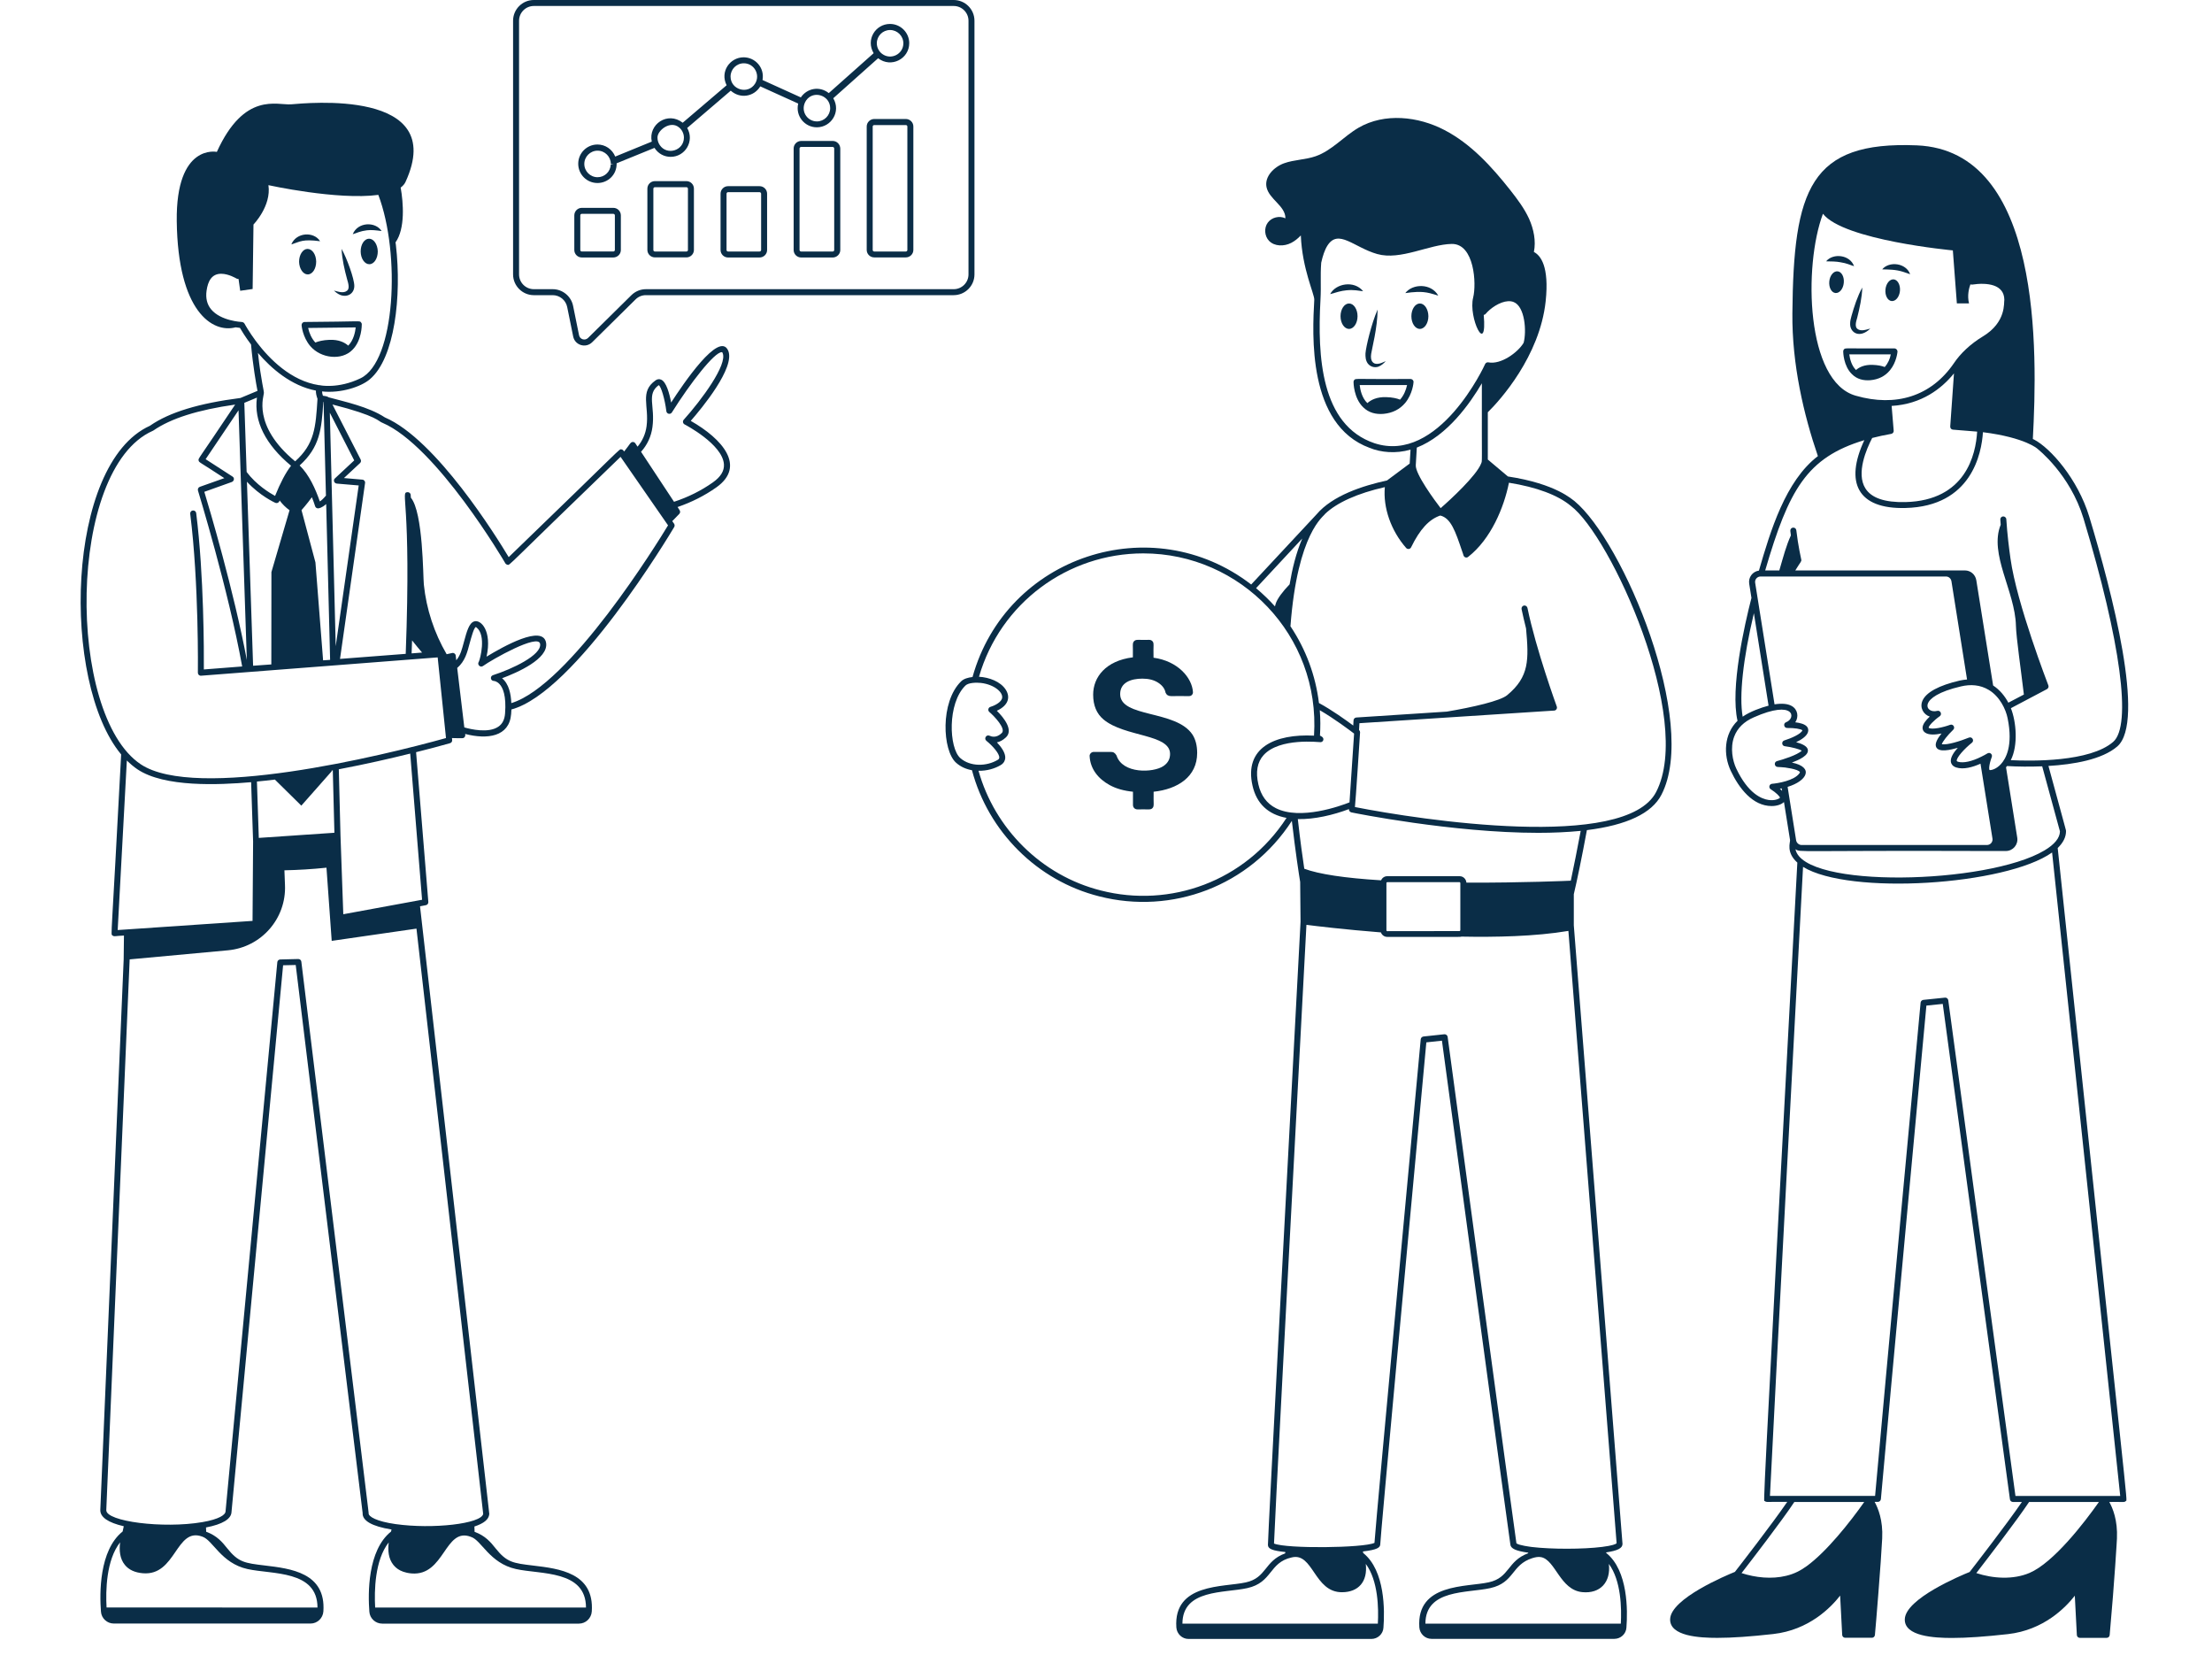 <svg width="592" height="445" viewBox="0 0 592 480" fill="none" xmlns="http://www.w3.org/2000/svg">
<path d="M176.125 121.463C179.174 117.983 189.102 106.034 186.917 101.152C184.327 95.38 173.913 110.862 170.46 116.176C169.974 113.533 169.057 110.188 167.573 109.568C167.034 109.325 166.467 109.406 165.954 109.784C161.287 113.074 164.174 117.147 163.364 123.055C163.068 125.239 162.177 127.235 160.775 128.908C160.262 128.26 160.127 127.586 159.453 127.559C158.724 127.505 158.616 128.18 156.89 130.31C156.782 130.203 156.62 129.744 156.107 129.69C155.352 129.609 157.294 128.261 123.572 160.79C120.172 155.126 102.637 126.804 87.825 120.466C83.158 117.391 76.117 115.907 71.584 114.666C71.26 114.37 70.397 114.262 69.938 114.208C69.776 113.749 69.695 113.345 69.695 112.967C75.172 113.56 80.999 111.591 83.481 109.46C90.685 103.418 92.708 85.4 91.008 70.727C90.981 70.457 90.927 70.187 90.9 69.945C93.733 65.979 93.166 58.508 92.384 54.138C93.031 53.652 93.517 53.113 93.814 52.439C106.143 25.466 64.92 29.782 60.793 30.105C56.665 30.428 47.277 26.355 39.318 43.834C39.318 43.834 27.475 41.326 27.744 63.821C28.068 89.877 38.023 96.243 44.74 94.463C45.253 94.544 45.684 94.597 45.981 94.624C46.44 95.407 47.546 97.241 49.191 99.426C49.704 105.36 50.675 110.89 51.053 112.804L46.143 114.854C34.164 116.392 25.612 118.981 20.055 122.838L20.028 122.865C-4.36 133.816 -5.656 196.909 11.692 217.728C8.832 272.43 8.644 269.436 9.156 269.948C9.642 270.407 10.1 270.083 12.502 270.002L12.421 276.907L5.676 435.781C5.622 437.858 7.915 439.422 12.447 440.474L12.124 441.985C5.298 447.434 5.46 459.949 5.865 465.128C6 467.043 7.618 468.554 9.561 468.554H66.377C68.32 468.554 69.939 467.016 70.074 465.047C70.829 453.88 60.631 452.693 53.185 451.803C47.304 451.102 45.55 450.886 42.286 446.813C40.937 445.114 39.372 443.199 36.243 442.066L36.189 440.825C40.991 439.908 43.5 438.371 43.554 436.321L58.446 278.579L62.088 278.498L81.404 436.64C81.27 438.879 84.075 440.497 89.741 441.414L89.606 442.008C82.78 447.456 82.942 459.972 83.347 465.151C83.482 467.066 85.1 468.577 87.043 468.577H143.859C145.802 468.577 147.421 467.039 147.555 465.07C148.311 453.903 138.113 452.716 130.667 451.826C124.786 451.125 123.032 450.909 119.768 446.836C118.419 445.137 116.854 443.222 113.725 442.089L113.671 440.551C116.396 439.661 117.826 438.501 117.96 436.991C117.987 436.829 118.77 444.031 97.97 261.559L99.669 261.235C100.101 261.154 100.398 260.749 100.371 260.318L96.837 217.08C100.856 216.082 103.311 215.408 106.522 214.517C106.98 214.437 107.304 214.032 107.25 213.573L107.196 213.007C110.352 213.061 110.46 213.142 110.811 212.764C111.162 212.387 111 211.955 111 211.82C117.394 213.465 123.761 212.656 124.273 206.075C124.3 205.616 124.327 205.185 124.354 204.753C142.781 199.817 170.19 154.071 171.351 152.101C171.513 151.805 171.513 151.454 171.324 151.157L170.784 150.402L172.808 148.325C173.104 148.028 173.131 147.597 172.916 147.246L172.322 146.329C176.342 144.953 180.119 143.065 183.545 140.638C192.124 134.542 185.271 126.669 176.125 121.463ZM73.93 139.562L80.27 140.101L73.634 186.496C73.121 166.428 72.447 139.211 71.934 119.117L78.975 132.873L73.391 138.079C72.851 138.564 73.175 139.481 73.93 139.562ZM43.849 137.539L36.08 132.522L45.576 118.415C47.734 182.773 47.977 190.325 47.977 190.491C44.227 170.504 37.105 146.551 35.702 141.939L43.633 139.107C44.335 138.837 44.47 137.917 43.849 137.539ZM49.785 192.132L48.004 139.022C51.7 143.068 56.017 145.037 56.205 145.118C56.637 145.307 57.177 145.118 57.365 144.633C57.392 144.579 57.419 144.498 57.446 144.444C58.256 145.523 59.227 146.494 60.306 147.249L55.072 165.105L55.045 191.755L49.785 192.132ZM70.045 115.989C70.072 115.989 70.099 115.989 70.126 116.016C70.99 150.03 70.774 141.668 70.828 143.017C70.045 143.961 69.452 144.473 69.047 144.716C67.779 141.075 65.972 137.029 63.22 134.331C69.047 129.045 69.56 123.946 70.045 115.989ZM69.991 190.572L67.779 162.304L63.759 147.225C63.759 147.225 65.351 145.445 66.754 143.503C67.078 144.312 67.401 145.149 67.698 146.12C67.806 146.47 68.157 146.713 68.508 146.713C68.777 146.713 69.614 146.605 70.882 145.472L72.015 190.437L69.991 190.572ZM46.52 92.926C46.467 92.926 40.477 92.656 37.672 89.285C36.485 87.855 36.053 86.048 36.35 83.917C36.728 81.193 37.807 79.008 40.559 79.008C42.717 79.008 44.956 80.357 44.983 80.384C45.172 80.492 45.361 80.519 45.577 80.492L46.062 83.917L49.65 83.405L49.893 64.793C49.893 64.793 55.1 59.452 54.21 53.438C54.21 53.438 74.173 57.834 85.936 56.243C92.384 73.209 90.9 104.417 80.757 109.192C74.309 112.293 69.021 111.188 69.156 111.188C69.048 111.161 68.913 111.134 68.805 111.161C60.685 109.92 54.48 103.554 50.837 98.78C50.783 98.645 50.702 98.537 50.594 98.456C48.598 95.759 47.438 93.655 47.276 93.358C47.114 93.115 46.844 92.953 46.52 92.926ZM67.915 112.725C67.888 113.426 68.049 114.208 68.373 115.098C67.861 123.406 67.51 128.126 61.925 133.143C49.327 122.759 52.995 113.993 52.888 113.507C53.023 112.994 52.078 110.027 51.188 101.854C55.019 106.332 60.765 111.349 67.915 112.725ZM60.738 134.411C59.146 136.488 57.69 139.266 56.125 143.123C54.506 142.233 50.729 139.94 47.923 136.218C47.843 134.168 48.166 143.609 47.249 116.258L50.891 114.747C49.974 121.518 53.346 128.287 60.738 134.411ZM13.337 219.482C14.308 220.426 15.306 221.29 16.386 222.018C24.182 227.251 39.83 226.549 49.218 225.74C49.353 229.948 49.11 222.665 49.785 242.815L49.623 265.769L10.693 268.412L13.337 219.482ZM56.071 224.985L63.706 232.51L72.474 222.584L72.447 222.395C72.555 222.368 72.662 222.341 72.797 222.341C72.878 225.983 72.555 213.008 73.256 240.333C54.938 241.573 52.267 241.762 51.485 241.816H51.431L50.891 225.551C52.618 225.389 54.344 225.201 56.071 224.985ZM48.166 452.827C55.316 454.419 68.346 453.097 68.373 463.94L7.483 463.913C7.213 459.139 7.348 450.265 11.395 445.113C11.098 447.406 11.287 449.833 12.771 451.64C13.904 453.043 15.658 453.852 17.978 454.041C27.582 454.85 27.474 440.635 35.109 443.468C38.185 444.466 40.505 451.128 48.166 452.827ZM125.677 452.827C132.827 454.419 145.857 453.097 145.884 463.94H85.021C84.751 459.166 84.886 450.292 88.933 445.14C88.663 447.459 88.825 449.833 90.309 451.667C90.552 451.856 91.712 453.771 95.516 454.095C105.093 454.904 105.093 440.662 112.62 443.522C112.62 443.522 112.647 443.522 112.674 443.549C115.696 444.466 118.016 451.128 125.677 452.827ZM90.902 439.853C85.398 439.071 83.052 437.695 83.132 436.697C83.159 436.535 83.996 443.549 63.708 277.527C63.654 277.095 63.276 276.771 62.845 276.771C62.737 276.771 57.503 276.906 57.611 276.906C57.179 276.906 56.801 277.257 56.775 277.689L41.828 436.21C41.801 437.154 40.021 438.449 35.138 439.285C23.834 441.227 7.296 439.096 7.404 435.832C7.539 432.542 6.487 457.384 14.149 276.876L42.503 274.259C52.161 273.369 59.418 265.089 58.987 255.405L58.825 251.17C62.764 251.089 66.838 250.846 70.965 250.415L72.476 271.535L96.945 268.001L116.208 436.908C115.669 439.767 101.613 441.364 90.902 439.853ZM98.564 259.67L75.821 263.851L75.012 241.112L74.526 222.016C82.323 220.532 89.499 218.887 95.138 217.484L98.564 259.67ZM17.33 220.559C-4.091 206.236 -4.009 135.322 20.811 124.342C20.838 124.342 20.838 124.315 20.864 124.315C20.892 124.288 20.919 124.288 20.973 124.261C26.044 120.755 33.787 118.3 44.606 116.763C33.707 133.109 33.922 132.219 34.057 132.893C34.192 133.54 34.219 133.19 41.476 137.991L34.408 140.499C33.977 140.661 33.734 141.12 33.869 141.578C33.95 141.875 42.609 170.062 46.63 192.342L35.568 193.205C35.595 188.377 35.622 166.124 33.356 148.079C33.302 147.593 32.844 147.27 32.385 147.323C31.899 147.377 31.576 147.809 31.63 148.294C34.166 168.444 33.842 193.88 33.842 194.149C33.842 194.634 34.219 195.039 34.759 195.012C44.121 194.284 88.069 190.885 103.068 189.725C103.095 189.941 105.631 214.541 105.469 213.003C87.016 218.155 33.194 231.186 17.33 220.559ZM95.677 184.819C96.675 186.087 97.647 187.247 98.564 188.326C98.267 188.353 99.67 188.245 95.542 188.568C95.596 187.408 95.65 186.168 95.677 184.819ZM122.521 205.912C122.386 207.692 121.738 208.96 120.551 209.742C117.718 211.658 112.62 210.471 110.758 209.931L108.707 192.776C111 190.78 111.594 188.326 112.322 185.574C112.781 183.929 113.51 181.177 114.076 180.962C114.076 180.962 114.13 180.962 114.292 181.096C117.125 183.335 115.371 190.133 114.939 190.996C114.373 191.778 115.371 192.776 116.153 192.209C118.77 190.321 132.151 182.769 132.637 185.817C133.15 189.054 124.57 193.073 119.04 194.853C118.095 195.15 118.311 196.525 119.309 196.525C119.309 196.525 120.119 196.552 120.928 197.442C121.872 198.44 122.925 200.76 122.521 205.912ZM124.328 202.918C124.22 200.329 123.654 197.389 121.657 195.743C126.001 194.125 135.119 190.16 134.364 185.52C133.473 180.098 121.873 186.653 117.178 189.512C118.824 182.014 115.506 178.696 113.59 179.343C112.133 179.828 111.486 182.175 110.677 185.142C110.029 187.489 109.705 188.999 108.437 190.564L108.275 189.188C108.222 188.676 107.709 188.325 107.223 188.46L105.659 188.81C102.071 182.661 99.804 175.782 99.076 168.715C98.833 166.449 98.887 147.865 95.326 143.63C95.299 143.36 95.299 143.091 95.272 142.821C95.245 142.335 94.813 142.012 94.355 142.039C92.197 142.2 95.515 144.062 93.842 188.702L74.876 190.159L82.107 139.395C82.188 138.909 81.81 138.451 81.324 138.424L76.01 137.965L80.65 133.65C80.947 133.38 81.001 132.975 80.839 132.625L72.691 116.737C85.884 120.082 85.938 121.646 87.124 122.024C102.745 128.686 122.412 162.214 122.601 162.565C122.736 162.808 122.978 162.942 123.221 162.996C124.004 163.104 122.061 164.426 155.865 131.842L169.57 151.614C166.576 156.577 141.109 197.82 124.328 202.918ZM171.298 144.818L161.774 130.387C163.582 128.391 164.715 125.937 165.066 123.267C165.902 117.144 163.285 113.799 166.873 111.156C167.548 111.479 168.627 115.067 169.085 118.681C169.193 119.49 170.245 119.706 170.677 119.032C175.992 110.562 183.006 101.526 185.11 101.634C185.164 101.634 185.245 101.634 185.326 101.877C186.81 105.195 179.229 115.444 174.103 121.136C173.725 121.541 173.833 122.215 174.346 122.485C174.454 122.539 185.299 128.176 185.703 133.975C185.838 135.891 184.786 137.617 182.493 139.235C179.094 141.636 175.317 143.496 171.298 144.818Z" fill="#0A2D47"/>
<path d="M65.567 79.196C66.942 79.196 67.995 77.524 67.995 75.501C67.968 73.451 66.862 71.833 65.486 71.833C64.137 71.86 63.058 73.505 63.058 75.555C63.112 77.578 64.245 79.223 65.567 79.196Z" fill="#0A2D47"/>
<path d="M83.24 68.887C81.891 68.914 80.812 70.559 80.839 72.609C80.866 74.632 81.999 76.278 83.348 76.251C84.724 76.251 85.776 74.578 85.776 72.555C85.722 70.532 84.616 68.887 83.24 68.887Z" fill="#0A2D47"/>
<path d="M69.13 69.619C67.35 66.76 62.251 67.003 60.821 70.536C63.411 69.727 64.032 68.945 69.13 69.619Z" fill="#0A2D47"/>
<path d="M82.646 66.463C83.941 66.302 85.263 66.463 86.882 66.679C85.128 63.901 80.002 64.009 78.546 67.596C79.868 67.192 80.677 66.706 82.646 66.463Z" fill="#0A2D47"/>
<path d="M79 82.511C79 80.407 76.814 74.446 75.331 71.829C75.439 74.688 76.194 77.925 76.922 80.595C77.354 81.998 77.651 83.293 76.922 83.886C75.897 84.749 74.332 84.156 73.118 83.859C73.658 84.372 74.278 84.857 75.034 85.154C77.084 85.882 79 84.696 79 82.511Z" fill="#0A2D47"/>
<path d="M64.648 92.924C64.135 92.924 63.758 93.356 63.785 93.868C63.785 94.003 64.082 97.267 66.267 99.856C69.342 103.471 75.359 104.118 78.434 100.989C81.186 98.292 81.159 93.814 81.159 93.598C81.159 93.356 81.051 93.14 80.889 92.978C80.43 92.519 81.078 92.816 64.648 92.924ZM77.247 99.748C76.222 98.831 74.522 97.968 71.797 98.076C69.963 98.157 68.668 98.48 67.751 98.858C66.671 97.671 65.997 96.161 65.673 94.65L79.405 94.488C79.27 95.756 78.812 98.184 77.247 99.748Z" fill="#0A2D47"/>
<path d="M579.856 149.139C576.538 138.188 568.579 129.259 563.912 126.859C563.804 126.805 563.669 126.751 563.561 126.697C564.91 101.531 566.286 43.428 530.054 41.95C499.163 40.682 494.469 54.709 494.146 90.447C494.011 105.229 497.437 119.74 501.511 131.635C492.122 138.81 487.832 153.187 484.488 164.678C482.599 164.948 481.385 166.674 481.682 168.481L482.329 172.554C480.333 180.322 476.151 198.664 478.31 208.024C474.371 211.854 474.182 217.842 476.367 222.482C478.714 227.445 482.653 232.624 488.156 232.624C489.829 232.624 491.097 232.084 491.717 231.464L493.471 242.442C493.552 243.116 492.257 245.975 495.575 248.942C485.027 446.119 485.836 432.82 486.16 433.172C486.619 433.657 486.78 433.361 492.662 433.442C488.291 439.834 478.525 452.404 477.554 453.645C474.883 454.724 459.1 461.359 458.858 467.24C458.642 472.257 467.464 472.688 472.482 472.688C476.772 472.688 482.113 472.311 488.615 471.582C498.948 470.422 505.261 463.922 507.932 460.496L508.525 471.851C508.552 472.31 508.93 472.661 509.389 472.661H517.105C517.563 472.661 517.914 472.31 517.968 471.878C518.238 469.154 519.748 450.705 520.072 443.988C520.342 438.728 518.858 435.195 517.887 433.442H518.831C519.29 433.442 519.641 433.091 519.694 432.659C522.257 403.771 531.942 299.818 532.833 290.213L537.554 289.728C538.957 300.112 552.986 403.849 556.951 432.713C557.005 433.144 557.383 433.468 557.815 433.468H560.405C556.169 439.672 546.78 451.782 545.324 453.671C542.707 454.723 526.843 461.358 526.601 467.266C526.385 472.283 535.207 472.714 540.225 472.714C544.515 472.714 549.856 472.337 556.358 471.608C566.691 470.449 573.004 463.948 575.675 460.522L576.268 471.878C576.295 472.336 576.673 472.687 577.132 472.687H584.874C585.333 472.687 585.684 472.336 585.738 471.905C587.195 455.694 587.842 444.149 587.842 444.014C588.085 438.727 586.601 435.194 585.63 433.468C589.542 433.387 589.973 433.684 590.432 433.171C590.918 432.632 591.43 440.966 570.737 244.737C572.329 243.199 573.166 241.554 573.139 239.8C573.139 239.585 573.408 240.691 568.067 221.054C575.243 220.623 583.525 219.247 587.95 215.417C596.151 208.269 586.412 170.826 579.856 149.139ZM512.464 114.208C498.031 110.189 497.302 76.796 502.968 61.691C508.93 69.352 540.468 72.264 540.468 72.264L541.628 87.558H545.135C544.568 85.265 545.135 83.161 545.54 82.055C545.701 82.136 545.863 82.163 546.025 82.136C550.315 81.489 555.278 82.028 555.333 86.506C555.144 87.288 555.98 92.953 549.155 97.079C545.486 99.291 542.599 102.096 540.792 104.793C534.209 114.45 523.93 117.499 512.464 114.208ZM517.185 126.4C518.912 125.942 520.746 125.564 522.689 125.213C523.121 125.132 523.444 124.728 523.39 124.296L522.797 117.148C531.484 116.635 537.23 112.158 540.792 107.761L539.712 123.082C539.685 123.568 540.036 123.972 540.495 123.999L547.482 124.566C547.104 131.147 544.191 144.472 526.763 144.903C520.8 145.038 516.942 143.717 515.216 140.938C512.491 136.596 515.54 129.556 517.185 126.4ZM484.973 166.375H538.471C539.253 166.375 539.928 166.941 540.063 167.75L544.568 196.099C543.867 196.153 543.138 196.261 542.41 196.423C536.475 197.799 532.752 199.795 531.699 202.222C530.836 204.218 531.969 206.214 533.804 206.808C532.751 207.779 531.726 208.993 531.726 210.045C531.726 210.611 531.969 211.096 532.455 211.42C533.561 212.202 535.503 212.041 537.203 211.69C536.124 213.012 535.287 214.441 535.584 215.412C536.151 217.354 539.928 216.383 541.897 215.817C540.683 217.165 539.685 218.703 539.901 219.917C539.982 220.348 540.278 221.104 541.411 221.481C543.57 222.182 546.268 221.373 548.453 220.402L551.906 242.008C552.068 243.006 551.285 243.869 550.314 243.869H496.816C496.034 243.869 495.359 243.275 495.224 242.52L492.769 227.091C498.381 225.392 500.512 221.427 494.01 220.079C495.872 219.377 499.217 217.975 498.543 216.14C498.192 215.223 496.762 214.603 495.224 214.198C496.708 213.497 498.273 212.499 498.65 211.285C498.812 210.746 498.731 210.206 498.408 209.775C497.787 208.965 496.33 208.615 494.981 208.453C496.007 206.943 495.764 204.758 493.929 203.733C492.769 203.085 491.097 202.95 488.992 203.274L483.408 168.236C483.219 167.265 483.975 166.375 484.973 166.375ZM556.275 207.266C557.921 215.278 555.736 219.026 554.306 220.564C552.903 222.075 551.419 222.317 551.068 222.237C550.906 222.048 550.825 220.861 551.716 218.433C551.905 217.867 551.473 217.3 550.906 217.3C550.475 217.3 550.367 217.57 548.748 218.352C545.942 219.782 543.46 220.294 541.95 219.836C541.788 219.782 541.626 219.701 541.599 219.593C541.437 218.703 543.784 216.087 545.996 214.333C546.725 213.74 546.05 212.499 545.106 212.877C542.489 213.929 538.928 215.035 537.282 214.792C537.471 214.064 538.928 212.175 540.574 210.611C541.248 209.964 540.547 208.858 539.683 209.181C537.714 209.91 534.396 210.665 533.478 210.045C533.424 209.532 534.989 207.887 536.689 206.7C537.471 206.133 536.851 204.893 535.933 205.162C532.588 206.053 529.809 201.116 542.813 198.096C545.565 197.448 548.37 197.61 550.853 199.121C554.009 201.009 555.763 204.704 556.275 207.266ZM483.032 176.975L487.268 203.652C485.163 204.192 481.872 205.378 479.795 206.835C478.743 200.82 479.903 190.192 483.032 176.975ZM487.268 230.868C485.244 230.571 481.359 229.034 477.933 221.778C476.908 219.593 476.125 215.871 477.339 212.607C478.257 210.153 480.145 208.265 483.005 207.024C494.876 201.764 495.253 207.348 492.34 208.427C491.422 208.75 491.692 210.126 492.663 210.099C494.633 210.045 496.764 210.396 497.034 210.773C496.71 211.798 493.743 213.093 491.827 213.686C490.937 213.956 491.045 215.251 491.962 215.359C494.066 215.628 496.251 216.222 496.845 216.653C495.55 217.921 491.287 219.243 489.723 219.647C488.752 219.89 488.914 221.32 489.912 221.347C490.775 221.374 490.775 221.401 490.883 221.401C491.8 221.401 495.874 221.967 496.306 222.83C496.36 222.911 496.225 223.127 496.171 223.181C494.687 225.285 489.966 226.067 488.293 226.202C487.457 226.256 487.187 227.362 487.916 227.793C489.399 228.71 490.587 229.897 490.56 230.248C490.29 230.518 489.102 231.138 487.268 230.868ZM490.532 227.631C490.694 227.604 490.883 227.55 491.072 227.523L491.18 228.279C490.991 228.036 490.775 227.82 490.532 227.631ZM514.893 433.467C510.766 439.32 504.102 447.736 498.302 451.971C496.467 453.292 494.714 454.209 492.367 454.776C488.185 455.801 483.49 455.315 479.471 453.994C482.088 450.622 491.126 438.889 494.713 433.467L514.893 433.467ZM582.636 433.467C578.346 439.563 569.525 450.973 562.618 453.939C557.87 455.962 552.07 455.585 547.24 453.993C549.965 450.46 558.922 438.834 562.483 433.466L582.636 433.467ZM588.787 431.741H558.544C554.255 400.452 539.282 289.805 539.147 288.673C539.093 288.214 538.661 287.864 538.203 287.918L531.944 288.565C531.539 288.619 531.215 288.942 531.161 289.347C531.053 290.453 520.802 400.479 518.023 431.711H487.673C489.318 398.399 495.766 277.18 497.223 250.181C510.55 258.408 555.739 255.522 569.119 246.027L588.787 431.741ZM571.386 239.936C571.359 241.824 569.848 243.686 566.908 245.439C550.343 255.284 497.305 256.525 495.039 245.088C496.577 246.059 494.311 245.412 550.291 245.601H555.767C557.818 245.601 559.383 243.767 559.059 241.744L555.821 221.433C555.929 221.325 556.01 221.19 556.118 221.082C559.248 221.271 562.755 221.298 566.262 221.163L571.386 239.936ZM557.196 219.382C559.381 215.067 558.76 208.242 557.223 204.385L567.636 198.883C568.014 198.667 568.203 198.208 568.041 197.804C567.96 197.561 558.922 174.256 557.115 161.255C556.71 158.422 556.17 154.161 555.901 149.845C555.874 149.36 555.415 149.009 554.983 149.036C554.498 149.063 554.147 149.468 554.174 149.953C554.201 150.439 554.228 150.951 554.282 151.437C550.856 159.907 558.437 170.614 558.679 180.568C558.76 183.94 560.163 193.569 560.973 200.447L556.494 202.794C555.496 200.933 554.066 199.126 552.097 197.831L547.241 167.459C546.971 165.814 545.595 164.627 543.949 164.627H494.984C496.576 162.038 496.818 162.065 496.71 161.498C496.71 161.471 495.793 157.506 495.281 153.028C495.227 152.543 494.795 152.219 494.309 152.273C493.824 152.327 493.5 152.759 493.554 153.244C493.608 153.676 493.662 154.107 493.716 154.512C492.313 157.587 491.612 160.419 490.371 164.627H486.297C493.122 141.322 498.275 132.043 514.921 127.026C509.228 139.191 512.897 146.959 526.764 146.608C545.891 146.15 548.778 130.802 549.156 124.733C561.512 126.297 565.019 129.588 564.911 129.534C564.992 129.615 574.3 136.844 578.185 149.629C588.949 185.315 592.159 209.402 586.764 214.095C580.046 219.948 563.076 219.679 557.196 219.382Z" fill="#0A2D47"/>
<path d="M523.416 80.626C522.256 80.518 521.177 81.813 521.015 83.539C520.853 85.265 521.636 86.776 522.796 86.884C523.956 86.992 525.035 85.697 525.197 83.971C525.359 82.244 524.549 80.761 523.416 80.626Z" fill="#0A2D47"/>
<path d="M520.073 77.739C522.07 77.793 523.931 77.766 526.09 78.441C526.737 78.629 527.358 78.899 528.14 79.142C526.98 75.878 522.097 75.285 520.073 77.739Z" fill="#0A2D47"/>
<path d="M507.2 78.306C506.04 78.198 504.961 79.493 504.799 81.219C504.637 82.945 505.419 84.456 506.579 84.564C507.739 84.671 508.818 83.377 508.98 81.65C509.169 79.924 508.36 78.414 507.2 78.306Z" fill="#0A2D47"/>
<path d="M511.952 76.821C510.765 73.476 505.855 72.991 503.885 75.418C505.477 75.445 506.772 75.445 508.013 75.688C509.847 75.958 510.846 76.498 511.952 76.821Z" fill="#0A2D47"/>
<path d="M510.819 93.573C510.846 96.055 513.598 97.781 516.646 94.814C515.459 95.138 513.921 95.731 512.896 94.895C512.168 94.301 512.438 93.034 512.869 91.658C513.544 88.988 514.245 85.805 514.326 82.973C512.95 85.454 511.952 88.556 511.197 91.226C511.008 91.901 510.792 92.683 510.819 93.573Z" fill="#0A2D47"/>
<path d="M523.603 100.554C509.061 100.635 509.547 100.338 509.061 100.797C508.899 100.959 508.818 101.175 508.818 101.417C508.818 101.579 508.872 105.625 511.354 107.999C512.784 109.428 514.646 109.887 516.669 109.725C519.016 109.509 520.905 108.565 522.308 106.866C524.25 104.519 524.466 101.606 524.493 101.471C524.493 100.986 524.088 100.554 523.603 100.554ZM520.797 105.922C519.988 105.598 518.855 105.355 517.29 105.301C514.916 105.221 513.432 105.976 512.515 106.785C511.166 105.49 510.734 103.44 510.572 102.28H522.551C522.308 103.575 521.768 104.843 520.797 105.922Z" fill="#0A2D47"/>
<path d="M434.82 239.575C446.34 238.146 453.597 234.72 456.349 229.352C467.194 208.394 445.288 156.199 431.259 144.626L431.232 144.599C430.612 144.249 426.079 139.636 412.024 137.506L406.224 132.623V118.975C409.677 115.603 421.224 102.845 422.924 86.931C424.003 76.788 421.413 73.687 419.524 72.716C420.172 69.533 419.47 66.161 418.148 63.167C416.772 60.146 414.749 57.476 412.699 54.86C407.33 48.089 401.395 41.535 393.733 37.543C386.098 33.551 376.413 32.526 368.94 36.842C364.624 39.35 361.224 43.45 356.503 45.095C353.562 46.12 350.352 46.066 347.411 47.118C344.498 48.17 341.719 50.949 342.339 53.996C343.068 57.53 347.843 59.418 347.789 63.006C346.062 62.17 343.796 62.736 342.69 64.273C341.584 65.784 341.746 68.131 343.068 69.506C344.659 71.152 347.411 71.152 349.462 70.1C350.514 69.56 351.431 68.805 352.24 67.942C352.645 77.679 356.206 84.908 356.125 86.499C355.586 96.372 354.102 122.644 372.096 129.252C375.334 130.574 379.623 131.005 383.913 129.764C383.697 133.46 383.724 133.001 383.67 133.783L377.114 138.666C370.127 140.176 361.386 143.008 356.773 148.457L337.914 168.687C309.237 146.596 267.206 160.487 257.468 195.391C256.173 195.526 254.905 195.903 254.15 196.658C248.107 202.592 248.754 216.591 252.72 220.125C254.042 221.312 255.634 221.986 257.306 222.283C262 239.977 276.11 254.192 294.077 258.696C315.012 264.037 337.431 255.783 349.653 236.902C350.705 245.992 351.73 252.6 352.054 254.543L352.162 266.007C349.302 319.468 342.693 443.973 342.747 445.865C342.747 446.998 344.041 447.538 347.764 447.915L347.737 448.293C341.64 450.532 342.423 455.36 336.353 456.681C329.959 458.111 315.445 456.87 316.308 469.682C316.443 471.543 317.981 473 319.815 473H372.612C374.446 473 375.984 471.57 376.092 469.763C376.47 464.935 376.605 453.283 370.265 448.212L370.157 447.753C374.338 447.267 375.175 446.62 375.175 445.649C375.202 443.599 383.835 350.462 388.475 300.827L392.981 300.342C394.707 313.127 412.081 441.683 412.729 445.73C412.81 446.917 414.348 447.618 417.882 448.103V448.265C411.785 450.504 412.567 455.332 406.497 456.654C400.103 458.083 385.589 456.842 386.453 469.655C386.587 471.516 388.125 472.972 389.96 472.972H442.756C444.591 472.972 446.128 471.543 446.236 469.736C446.614 464.907 446.749 453.255 440.409 448.184L440.382 448.022C443.754 447.51 445.103 446.808 445.103 445.567L431.047 267.056V258.073C431.938 254.324 433.448 247.068 434.824 239.57L434.82 239.575ZM376.952 254.869C376.952 254.707 377.06 254.599 377.168 254.599H398.075C398.21 254.599 398.291 254.734 398.291 254.869V268.436C398.291 268.571 398.237 268.652 398.075 268.706L377.168 268.733C377.06 268.733 376.952 268.625 376.952 268.463V254.869ZM430.18 254.168C429.829 254.195 416.016 254.788 400.045 254.734C399.964 253.682 399.128 252.873 398.102 252.873H377.168C376.385 252.873 375.711 253.358 375.414 254.06C364.893 253.412 357.419 252.28 353.238 250.715C352.752 247.478 352.051 242.488 351.376 236.392C356.179 236.5 361.628 235.206 366.133 233.506V233.56C366.107 233.965 366.403 234.342 366.808 234.45L367.078 234.504C367.401 234.585 395.998 240.358 420.791 240.358C425.054 240.358 429.154 240.169 433.039 239.791C432.014 245.213 431.124 249.717 430.18 254.168ZM357.987 214.193C358.769 214.112 359.039 213.168 358.418 212.683C358.391 212.656 358.364 212.629 358.31 212.602C357.96 212.413 357.933 212.386 357.771 212.278C357.906 209.877 357.933 207.693 357.717 204.968C361.952 207.423 366.377 210.767 367.618 211.712L366.296 231.564C363.787 232.562 352.078 236.824 345.037 233.236C342.42 231.914 340.721 229.595 339.992 226.385C339.156 222.798 339.668 219.938 341.503 217.915C346.143 212.817 357.555 214.22 357.987 214.193ZM454.815 228.57C445.993 245.671 386.587 236.608 367.863 232.912L367.89 232.535C367.998 232.292 369.347 211.468 369.347 211.334C369.347 211.118 369.266 210.902 369.104 210.74C369.077 210.713 369.077 210.686 369.05 210.66L369.158 208.717C456.11 203.08 412.836 205.885 425.38 205.076C425.947 205.049 426.325 204.456 426.136 203.916C426.082 203.754 420.147 187.49 417.664 175.432C417.557 174.974 417.098 174.677 416.639 174.758C416.181 174.866 415.884 175.325 415.965 175.783C416.342 177.563 416.774 179.452 417.26 181.367C418.069 190.376 418.231 195.312 411.81 200.626C409.787 202.298 401.99 204.078 394.382 205.373C389.904 205.67 370.965 206.911 368.268 207.072C367.836 207.099 367.485 207.45 367.458 207.882L367.377 209.392C365.192 207.774 361.226 204.914 357.476 202.891C356.505 194.988 353.726 187.436 349.248 180.747C351.298 153.504 358.96 148.999 359.23 148.325C362.656 145.034 368.645 142.364 376.496 140.584C375.956 146.491 378.25 153.126 382.647 158.143C383.052 158.602 383.807 158.521 384.077 157.954C386.613 152.749 389.284 149.862 392.494 148.784C395.57 149.512 396.865 153.342 398.807 159.088C399.185 159.951 399.104 160.652 399.779 160.868C400.048 160.949 400.345 160.895 400.561 160.706C407.144 155.554 410.894 146.437 412.323 139.316C420.282 140.584 426.433 142.876 430.156 145.978C441.703 154.61 465.741 207.476 454.815 228.57ZM373.478 127.906C358.019 122.674 357.021 102.848 357.911 86.61C358.154 82.159 357.83 79.84 358.127 75.821C358.559 73.879 359.125 72.125 359.935 70.858C363.091 65.949 367.57 71.397 374.287 73.312C381.032 75.227 389.287 70.507 395.816 70.399C402.345 70.318 402.992 81.917 401.994 85.855C400.51 91.681 406.121 103.091 405.042 90.872C405.663 90.818 405.609 90.359 406.796 89.388C408.792 87.689 411.679 86.341 413.702 87.177C416.94 88.471 417.452 95.593 416.562 98.937C414.889 101.742 409.979 105.303 406.364 104.574C405.986 104.52 405.609 104.709 405.447 105.06C405.366 105.329 392.12 134.029 373.478 127.906ZM404.503 110.617C404.449 135 404.665 132.788 404.287 133.787C402.911 137.293 395.492 144.144 392.605 146.653C391.041 144.63 385.24 136.808 385.429 134.245C385.456 133.922 385.726 129.309 385.726 129.174C394.547 125.722 401.104 116.415 404.503 110.617ZM352.651 155.419C350.87 159.6 349.764 164.158 349.009 168.636C347.066 170.632 345.393 172.844 344.989 174.247C344.908 174.49 344.854 174.732 344.773 175.002C343.073 173.114 341.239 171.361 339.323 169.742L352.651 155.419ZM255.422 197.848C256.312 196.985 258.578 196.958 259.873 197.093C263.893 197.551 266.591 200.006 265.943 201.705C265.458 202.946 263.407 203.782 262.652 203.998C261.977 204.187 261.815 205.05 262.328 205.481C263.704 206.641 267.211 210.31 265.916 211.55C264.378 213.061 262.949 212.602 262.382 212.333C261.465 211.901 260.682 213.142 261.465 213.789C263.38 215.354 265.269 217.538 265.188 218.671C265.161 218.86 265.107 219.103 264.702 219.319C261.519 221.207 256.798 221.315 253.938 218.779C250.646 215.866 250.161 202.999 255.422 197.848ZM294.54 257C277.247 252.657 263.866 239.063 259.199 222.448C261.6 222.501 263.866 221.827 265.566 220.829C266.591 220.236 266.861 219.4 266.915 218.806C267.022 217.296 265.754 215.569 264.513 214.248C265.323 214.086 266.213 213.654 267.13 212.791C269.289 210.714 266.645 207.262 264.486 205.13C267.913 203.539 268.398 201.165 267.076 199.061C265.539 196.661 262.22 195.474 259.334 195.312C265.512 174.004 284.963 159.708 306.762 159.708C334.873 159.708 357.912 183.39 356.051 212.306C344.801 211.739 335.79 215.758 338.299 226.764C339.459 231.889 342.778 235.071 348.12 236.043C336.195 254.412 314.477 262.098 294.54 257ZM374.476 468.581H318.064C318.091 458.601 330.123 459.815 336.787 458.331C344.098 456.712 342.992 450.967 349.575 449.484C355.833 447.893 356.049 459.599 364.17 459.518C368.837 459.491 371.589 456.497 370.995 451.345C374.584 456.146 374.718 464.211 374.476 468.581ZM444.618 468.581H388.206C388.233 458.601 400.265 459.815 406.928 458.331C413.97 456.766 412.972 451.588 419.096 449.673C419.905 449.43 420.741 449.214 421.658 449.403C425.786 450.293 427.081 458.844 433.475 459.491C438.682 460.003 441.784 456.604 441.164 451.345C444.725 456.146 444.861 464.211 444.618 468.581ZM439.249 446.436C433.718 447.137 424.6 447.137 418.934 446.463C418.422 446.382 415.346 446.031 414.483 445.411C413.916 441.986 394.815 300.672 394.627 299.243C394.573 298.784 394.141 298.461 393.683 298.488L387.639 299.135C387.235 299.189 386.911 299.513 386.857 299.917C386.318 305.662 374.015 437.723 373.503 445.277C370.319 446.761 348.089 447.004 344.501 445.466C344.663 440.476 348.116 374.309 353.863 266.906C356.534 267.257 364.843 268.255 375.365 269.091C375.635 269.846 376.336 270.386 377.172 270.386C399.267 270.359 398.08 270.467 398.593 270.305C408.251 270.494 419.906 270.278 429.484 268.659L443.405 445.39C443.162 445.633 442.244 446.058 439.249 446.436Z" fill="#0A2D47"/>
<path d="M386.613 87.586C385.264 87.586 384.158 89.232 384.158 91.255C384.158 93.278 385.237 94.923 386.613 94.923C387.962 94.923 389.068 93.278 389.068 91.255C389.041 89.232 387.962 87.586 386.613 87.586Z" fill="#0A2D47"/>
<path d="M368.615 91.253C368.615 89.23 367.509 87.585 366.16 87.585C364.811 87.585 363.705 89.23 363.705 91.253C363.705 93.276 364.784 94.921 366.16 94.921C367.509 94.921 368.615 93.276 368.615 91.253Z" fill="#0A2D47"/>
<path d="M382.4 84.589C384.774 84.266 386.96 83.996 389.495 84.616C390.278 84.778 391.033 85.075 391.923 85.318C389.873 81.676 384.478 81.838 382.4 84.589Z" fill="#0A2D47"/>
<path d="M370.231 84.051C367.668 80.841 362.327 81.785 360.708 84.887C362.434 84.374 363.918 83.916 365.429 83.781C367.56 83.565 368.963 83.916 370.231 84.051Z" fill="#0A2D47"/>
<path d="M374.575 105.843C375.519 105.493 376.167 104.872 376.76 104.225C375.951 104.576 375.142 104.98 374.386 105.007C373.118 105.115 372.228 104.198 372.552 102.121C372.741 100.664 374.359 94.784 374.413 89.335C372.606 93.408 371.041 100.125 370.906 101.986C370.879 102.903 370.906 104.009 371.608 104.953C372.363 105.87 373.496 106.167 374.575 105.843Z" fill="#0A2D47"/>
<path d="M383.913 109.379C367.807 109.46 368.158 109.163 367.698 109.622C367.536 109.784 367.456 109.999 367.456 110.242C367.456 110.431 367.51 114.908 370.261 117.552C371.853 119.116 373.876 119.629 376.116 119.44C378.706 119.197 380.81 118.145 382.375 116.284C384.533 113.668 384.776 110.431 384.776 110.296C384.83 109.811 384.425 109.379 383.913 109.379ZM380.891 115.34C379.974 114.962 378.679 114.666 376.871 114.612C374.147 114.531 372.474 115.421 371.449 116.338C369.857 114.828 369.371 112.4 369.236 111.132H382.915C382.591 112.616 381.97 114.126 380.891 115.34Z" fill="#0A2D47"/>
<path d="M300.089 200.306C300.089 196.988 303.165 195.855 306.51 195.855C308.318 195.855 309.828 196.233 311.042 197.015C312.256 197.797 312.985 198.769 313.201 199.928C313.497 200.576 314.01 200.899 314.792 200.899C319.999 200.792 320.215 201.142 320.782 200.576C320.997 200.36 321.105 200.09 321.105 199.767C320.863 195.613 316.762 190.784 309.721 189.813C309.613 186.145 309.964 185.579 309.37 185.012C309.127 184.769 308.83 184.662 308.426 184.662C305.215 184.742 304.757 184.446 304.136 185.012C303.516 185.606 303.84 186.226 303.759 189.706C295.935 190.677 292.292 195.424 292.292 200.468C292.292 203.597 293.291 205.971 295.287 207.643C301.438 212.768 314.495 211.77 314.495 217.596C314.495 219.08 313.848 220.24 312.553 221.103C309.639 223.045 300.764 223.395 299.037 218.028C298.551 217.219 298.12 217.003 297.364 217.003H292.454C291.78 217.003 291.267 217.596 291.267 218.136C291.429 221.885 293.749 224.771 297.067 226.579C298.929 227.604 301.168 228.224 303.785 228.494V232.297C303.785 233.133 304.406 233.592 305.08 233.592C308.183 233.511 308.83 233.807 309.397 233.241C309.99 232.647 309.666 232.027 309.747 228.494C316.681 227.765 322.319 224.178 322.319 217.3C322.319 215.169 321.86 213.416 320.97 212.013C316.195 204.811 300.089 207.211 300.089 200.306Z" fill="#0A2D47"/>
<path d="M258.029 79.197V5.988C258.029 2.67 255.331 0 252.039 0H130.824C127.506 0 124.835 2.697 124.835 5.988V79.197C124.835 82.487 127.533 85.185 130.824 85.185H136.274C138.297 85.185 140.051 86.614 140.456 88.61L142.182 97.107C142.695 99.642 145.797 100.586 147.659 98.779L160.177 86.425C160.986 85.616 162.038 85.184 163.171 85.184H252.009C255.354 85.184 258.029 82.487 258.029 79.197ZM158.99 85.185L146.472 97.539C145.582 98.402 144.125 97.943 143.882 96.756L142.156 88.26C141.589 85.481 139.107 83.458 136.274 83.458H130.825C128.478 83.458 126.562 81.543 126.562 79.197V5.988C126.562 3.642 128.478 1.726 130.825 1.726H252.04C254.387 1.726 256.303 3.641 256.303 5.988V79.197C256.303 81.543 254.387 83.458 252.04 83.458H163.202C161.611 83.458 160.123 84.079 158.99 85.185Z" fill="#0A2D47"/>
<path d="M238.2 34.341H229.109C227.922 34.341 226.923 35.312 226.923 36.498V72.13C226.923 73.317 227.895 74.288 229.109 74.288H238.2C239.414 74.288 240.386 73.317 240.386 72.13V36.498C240.386 35.312 239.414 34.341 238.2 34.341ZM238.659 72.157C238.659 72.4 238.443 72.589 238.2 72.589H229.109C228.866 72.589 228.65 72.4 228.65 72.157V36.525C228.65 36.283 228.839 36.094 229.109 36.094H238.2C238.47 36.094 238.659 36.283 238.659 36.525V72.157Z" fill="#0A2D47"/>
<path d="M153.762 59.986H144.67C143.483 59.986 142.512 60.957 142.512 62.171V72.151C142.512 73.338 143.483 74.309 144.67 74.309H153.762C154.976 74.309 155.947 73.338 155.947 72.151V62.171C155.947 60.958 154.976 59.986 153.762 59.986ZM154.221 72.151C154.221 72.394 154.005 72.583 153.762 72.583H144.67C144.428 72.583 144.239 72.394 144.239 72.151V62.171C144.239 61.901 144.428 61.713 144.67 61.713H153.762C154.032 61.713 154.221 61.928 154.221 62.171V72.151Z" fill="#0A2D47"/>
<path d="M195.981 53.73H186.889C185.702 53.73 184.731 54.701 184.731 55.915V72.153C184.731 73.34 185.702 74.311 186.889 74.311H195.981C197.195 74.311 198.166 73.34 198.166 72.153V55.915C198.166 54.701 197.195 53.73 195.981 53.73ZM196.44 72.153C196.44 72.396 196.224 72.585 195.981 72.585H186.889C186.647 72.585 186.458 72.396 186.458 72.153V55.915C186.458 55.672 186.647 55.456 186.889 55.456H195.981C196.224 55.456 196.44 55.672 196.44 55.915V72.153Z" fill="#0A2D47"/>
<path d="M217.108 40.679H208.016C206.802 40.679 205.831 41.651 205.831 42.864V72.157C205.831 73.344 206.802 74.315 208.016 74.315H217.108C218.295 74.315 219.293 73.344 219.293 72.157V42.864C219.266 41.651 218.295 40.679 217.108 40.679ZM217.54 72.157C217.54 72.4 217.351 72.589 217.081 72.589H207.989C207.747 72.589 207.531 72.373 207.531 72.157V42.864C207.531 42.621 207.747 42.406 207.989 42.406H217.081C217.324 42.406 217.54 42.594 217.54 42.864V72.157Z" fill="#0A2D47"/>
<path d="M174.882 52.273H165.79C164.576 52.273 163.605 53.244 163.605 54.431V72.126C163.605 73.312 164.576 74.283 165.79 74.283H174.882C176.069 74.283 177.04 73.312 177.04 72.126V54.431C177.04 53.244 176.069 52.273 174.882 52.273ZM175.314 72.153C175.314 72.395 175.125 72.584 174.882 72.584H165.79C165.521 72.584 165.332 72.395 165.332 72.153V54.458C165.332 54.215 165.548 54.026 165.79 54.026H174.882C175.125 54.026 175.314 54.215 175.314 54.458V72.153Z" fill="#0A2D47"/>
<path d="M170.324 45.265C174.532 45.265 177.284 40.706 175.099 36.93L187.671 26.168C190.422 28.622 194.415 27.894 196.196 24.927L207.149 29.89C206.286 33.423 208.983 36.741 212.518 36.741C216.672 36.741 219.559 32.237 217.266 28.353L230.215 16.808C233.992 19.721 239.199 16.97 239.199 12.465C239.199 9.417 236.717 6.909 233.642 6.909C229.46 6.909 226.601 11.44 228.921 15.352L215.971 26.87C213.3 24.739 209.685 25.467 207.904 28.11L196.843 23.093C197.49 19.506 194.712 16.539 191.393 16.539C187.481 16.539 184.487 20.639 186.483 24.604L173.804 35.42C169.46 32.022 163.795 35.906 164.874 40.869L154.325 45.185C153.462 43.081 151.466 41.705 149.199 41.705C146.124 41.705 143.642 44.187 143.642 47.261C143.642 50.337 146.124 52.818 149.199 52.818C152.167 52.818 154.811 50.471 154.73 47.127L165.656 42.676C166.762 44.402 168.516 45.265 170.324 45.265ZM233.669 8.662C235.773 8.662 237.5 10.388 237.5 12.492C237.5 15.621 233.939 17.428 231.403 15.567C230.459 14.893 229.838 13.706 229.838 12.492C229.838 10.388 231.538 8.662 233.669 8.662ZM209.442 28.973C211.574 25.925 216.376 27.543 216.376 31.211C216.376 33.315 214.649 35.042 212.545 35.042C209.604 35.042 207.581 31.778 209.442 28.973ZM191.448 18.264C194.442 18.264 196.277 21.555 194.712 24.117C192.662 27.408 187.617 25.898 187.617 22.094C187.617 19.99 189.316 18.264 191.448 18.264ZM153.031 47.476C152.95 49.526 151.277 51.145 149.227 51.145C147.122 51.145 145.396 49.418 145.396 47.314C145.396 45.211 147.122 43.484 149.227 43.484C151.385 43.484 153.058 45.264 153.058 47.314H153.921L153.031 47.476ZM172.671 36.714C173.507 37.334 174.155 38.467 174.155 39.708C174.155 43.457 169.299 44.968 167.195 41.893C166.763 41.272 166.52 40.517 166.52 39.708C166.493 37.604 170.189 34.745 172.671 36.714Z" fill="#0A2D47"/>
</svg>
